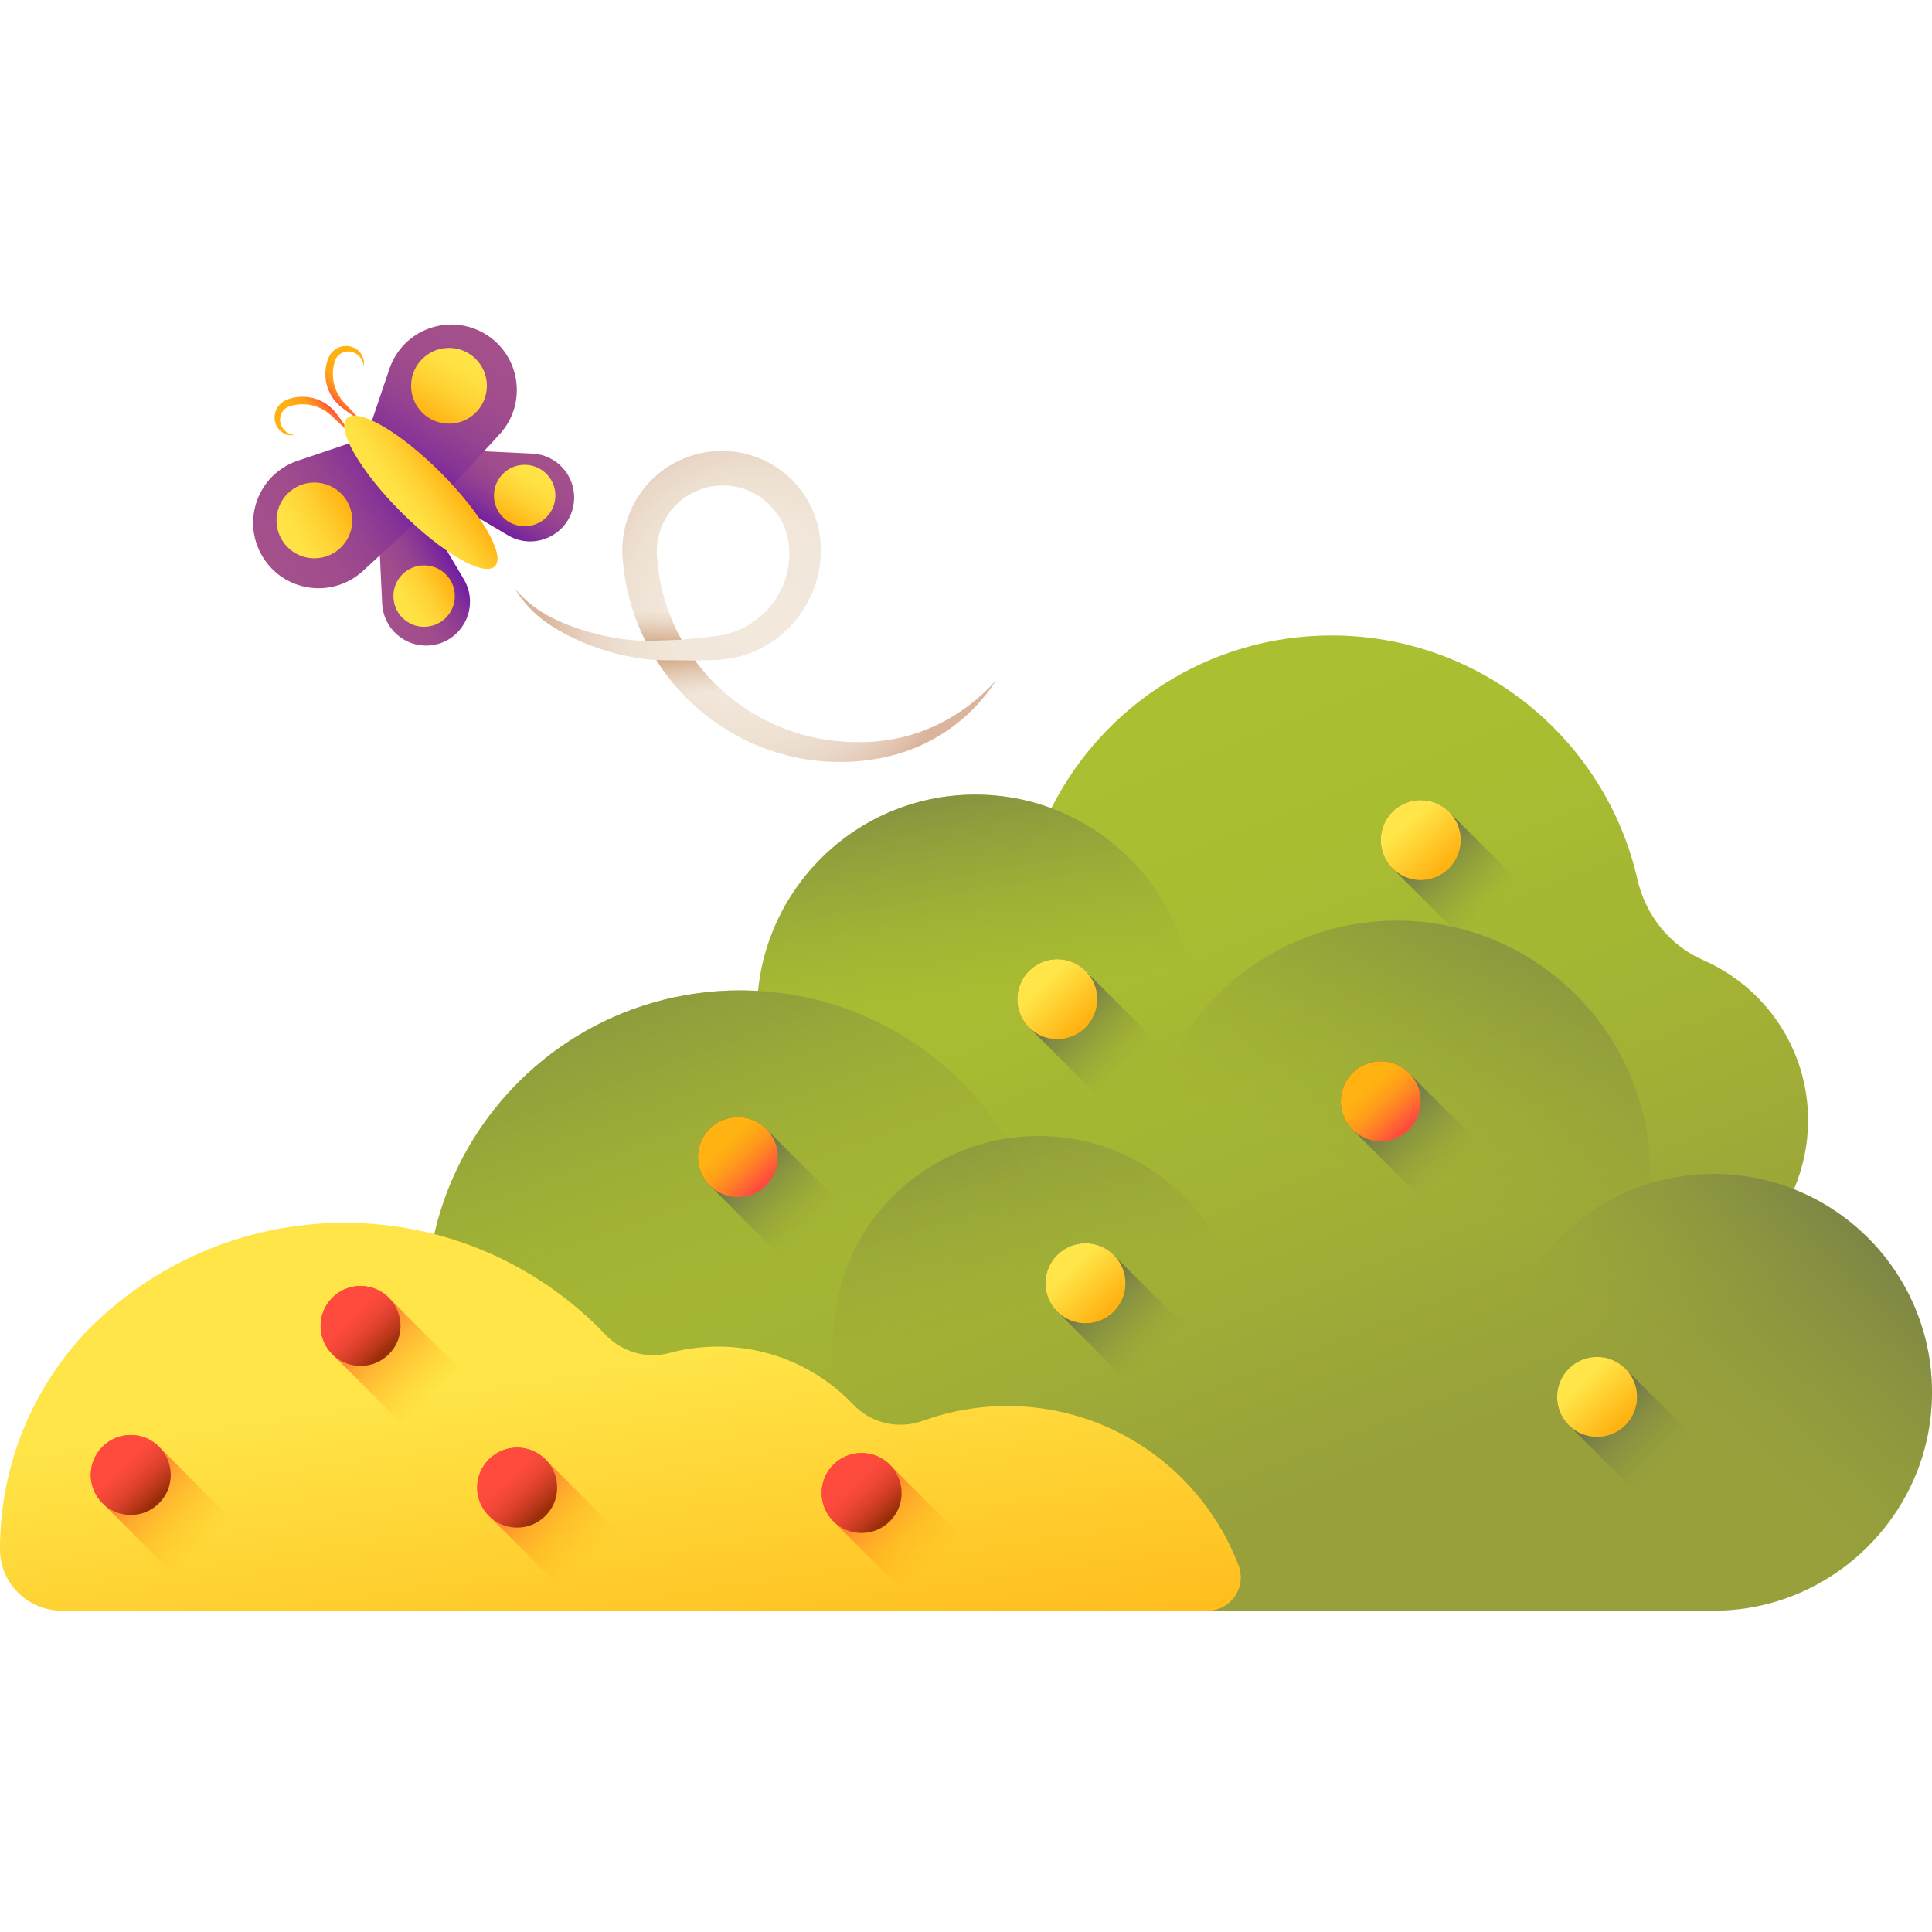 <svg height="512pt" viewBox="0 -86 512 512" width="512pt" xmlns="http://www.w3.org/2000/svg" xmlns:xlink="http://www.w3.org/1999/xlink"><linearGradient id="a" gradientUnits="userSpaceOnUse" x1="238.859" x2="330.215" y1="88.281" y2="318.179"><stop offset="0" stop-color="#acc130"/><stop offset=".348" stop-color="#a9bd31"/><stop offset=".696" stop-color="#a2b135"/><stop offset="1" stop-color="#97a03b"/></linearGradient><linearGradient id="b"><stop offset="0" stop-color="#97a03b" stop-opacity="0"/><stop offset=".328" stop-color="#7e8545" stop-opacity=".329"/><stop offset=".757" stop-color="#626751" stop-opacity=".757"/><stop offset="1" stop-color="#575c55"/></linearGradient><linearGradient id="c" gradientUnits="userSpaceOnUse" x1="444.832" x2="525.272" xlink:href="#b" y1="293.306" y2="203.928"/><linearGradient id="d" gradientUnits="userSpaceOnUse" x1="196.181" x2="139.483" xlink:href="#b" y1="259.635" y2="102.213"/><linearGradient id="e" gradientUnits="userSpaceOnUse" x1="258.071" x2="241.68" xlink:href="#b" y1="180.163" y2="85.097"/><linearGradient id="f" gradientTransform="matrix(-1.004 0 0 1.004 3765.838 -85.572)" gradientUnits="userSpaceOnUse" x1="3382.405" x2="3336.791" xlink:href="#b" y1="309.52" y2="182.875"/><linearGradient id="g" gradientTransform="matrix(.87 .502 -.502 .87 -704.981 -1247.482)" gradientUnits="userSpaceOnUse" x1="1597.299" x2="1515.032" xlink:href="#b" y1="817.693" y2="735.426"/><linearGradient id="h"><stop offset="0" stop-color="#ffe548"/><stop offset="1" stop-color="#ffb211"/></linearGradient><linearGradient id="i" gradientUnits="userSpaceOnUse" x1="156.625" x2="173.345" xlink:href="#h" y1="276.169" y2="388.75"/><linearGradient id="j"><stop offset="0" stop-color="#ffb211" stop-opacity="0"/><stop offset=".168" stop-color="#ffac13" stop-opacity=".169"/><stop offset=".385" stop-color="#ff9c1b" stop-opacity=".384"/><stop offset=".628" stop-color="#ff8226" stop-opacity=".627"/><stop offset=".89" stop-color="#ff5d36" stop-opacity=".89"/><stop offset="1" stop-color="#ff4b3e"/></linearGradient><linearGradient id="k" gradientUnits="userSpaceOnUse" x1="53.637" x2="31.826" xlink:href="#j" y1="323.87" y2="302.058"/><linearGradient id="l"><stop offset="0" stop-color="#ff4b3e"/><stop offset=".189" stop-color="#fb4a3c"/><stop offset=".388" stop-color="#ee4635"/><stop offset=".591" stop-color="#d9402a"/><stop offset=".796" stop-color="#bc381a"/><stop offset="1" stop-color="#972e07"/></linearGradient><linearGradient id="m" gradientUnits="userSpaceOnUse" x1="30.997" x2="41.24" xlink:href="#l" y1="300.977" y2="311.927"/><linearGradient id="n" gradientUnits="userSpaceOnUse" x1="114.542" x2="92.73" xlink:href="#j" y1="284.382" y2="262.57"/><linearGradient id="o" gradientUnits="userSpaceOnUse" x1="91.902" x2="102.145" xlink:href="#l" y1="261.49" y2="272.439"/><linearGradient id="p" gradientUnits="userSpaceOnUse" x1="156.037" x2="134.226" xlink:href="#j" y1="327.216" y2="305.404"/><linearGradient id="q" gradientUnits="userSpaceOnUse" x1="133.397" x2="143.64" xlink:href="#l" y1="304.324" y2="315.273"/><linearGradient id="r" gradientUnits="userSpaceOnUse" x1="247.322" x2="225.511" xlink:href="#j" y1="328.644" y2="306.833"/><linearGradient id="s" gradientUnits="userSpaceOnUse" x1="224.682" x2="234.925" xlink:href="#l" y1="305.752" y2="316.701"/><linearGradient id="t" gradientUnits="userSpaceOnUse" x1="214.527" x2="192.716" xlink:href="#b" y1="239.63" y2="217.818"/><linearGradient id="u"><stop offset="0" stop-color="#ffb211"/><stop offset=".165" stop-color="#ffac14"/><stop offset=".389" stop-color="#ff9a1b"/><stop offset=".647" stop-color="#ff7e28"/><stop offset=".93" stop-color="#ff5639"/><stop offset="1" stop-color="#ff4b3e"/></linearGradient><linearGradient id="v" gradientUnits="userSpaceOnUse" x1="191.887" x2="202.13" xlink:href="#u" y1="216.737" y2="227.687"/><linearGradient id="w" gradientUnits="userSpaceOnUse" x1="306.642" x2="284.831" xlink:href="#b" y1="273.06" y2="251.248"/><linearGradient id="x" gradientUnits="userSpaceOnUse" x1="284.002" x2="294.245" xlink:href="#h" y1="250.167" y2="261.117"/><linearGradient id="y" gradientUnits="userSpaceOnUse" x1="299.169" x2="277.358" xlink:href="#b" y1="197.769" y2="175.958"/><linearGradient id="z" gradientUnits="userSpaceOnUse" x1="276.529" x2="286.772" xlink:href="#h" y1="174.877" y2="185.827"/><linearGradient id="A" gradientUnits="userSpaceOnUse" x1="384.889" x2="363.077" xlink:href="#b" y1="224.818" y2="203.007"/><linearGradient id="B" gradientUnits="userSpaceOnUse" x1="362.248" x2="372.492" xlink:href="#u" y1="201.926" y2="212.875"/><linearGradient id="C" gradientUnits="userSpaceOnUse" x1="442.221" x2="420.409" xlink:href="#b" y1="303.176" y2="281.364"/><linearGradient id="D" gradientUnits="userSpaceOnUse" x1="419.58" x2="429.824" xlink:href="#h" y1="280.284" y2="291.233"/><linearGradient id="E" gradientUnits="userSpaceOnUse" x1="395.485" x2="373.674" xlink:href="#b" y1="155.607" y2="133.795"/><linearGradient id="F" gradientUnits="userSpaceOnUse" x1="372.845" x2="383.088" xlink:href="#h" y1="132.714" y2="143.664"/><linearGradient id="G"><stop offset="0" stop-color="#a4508b"/><stop offset=".328" stop-color="#a14d8c"/><stop offset=".574" stop-color="#974490"/><stop offset=".792" stop-color="#873497"/><stop offset=".994" stop-color="#711ea0"/><stop offset="1" stop-color="#701da0"/></linearGradient><linearGradient id="H" gradientTransform="matrix(.864 -.512 .512 .864 168.873 611.948)" gradientUnits="userSpaceOnUse" x1="213.802" x2="236.988" xlink:href="#G" y1="-498.642" y2="-498.642"/><linearGradient id="I" gradientTransform="matrix(.864 -.512 .512 .864 168.873 611.948)" gradientUnits="userSpaceOnUse" x1="194.321" x2="236.988" xlink:href="#G" y1="-522.298" y2="-522.298"/><linearGradient id="J"><stop offset="0" stop-color="#ffe548"/><stop offset=".247" stop-color="#ffe042"/><stop offset=".562" stop-color="#ffd133"/><stop offset=".912" stop-color="#ffb919"/><stop offset="1" stop-color="#ffb211"/></linearGradient><linearGradient id="K" gradientTransform="matrix(.71 -.71 .71 .71 347.021 867.668)" gradientUnits="userSpaceOnUse" x1="379.144" x2="398.524" xlink:href="#J" y1="-762.794" y2="-757.832"/><linearGradient id="L" gradientTransform="matrix(.71 -.71 .71 .71 347.021 867.668)" gradientUnits="userSpaceOnUse" x1="387.336" x2="403.045" xlink:href="#J" y1="-727.718" y2="-723.696"/><linearGradient id="M" gradientTransform="matrix(-.512 .864 .864 .512 1858.924 -1078.103)" gradientUnits="userSpaceOnUse" x1="1823.976" x2="1847.162" xlink:href="#G" y1="-910.909" y2="-910.909"/><linearGradient id="N" gradientTransform="matrix(-.512 .864 .864 .512 1858.924 -1078.103)" gradientUnits="userSpaceOnUse" x1="1804.495" x2="1847.162" xlink:href="#G" y1="-934.565" y2="-934.565"/><linearGradient id="O" gradientTransform="matrix(-.71 .71 .71 .71 2114.645 -899.956)" gradientUnits="userSpaceOnUse" x1="2041.259" x2="2060.639" xlink:href="#J" y1="-762.794" y2="-757.832"/><linearGradient id="P" gradientTransform="matrix(-.71 .71 .71 .71 2114.645 -899.956)" gradientUnits="userSpaceOnUse" x1="2049.45" x2="2065.159" xlink:href="#J" y1="-727.718" y2="-723.696"/><linearGradient id="Q"><stop offset="0" stop-color="#ffb211"/><stop offset=".447" stop-color="#ffb012"/><stop offset=".608" stop-color="#ffa915"/><stop offset=".723" stop-color="#ff9e1a"/><stop offset=".816" stop-color="#ff8d21"/><stop offset=".895" stop-color="#ff772b"/><stop offset=".964" stop-color="#ff5c37"/><stop offset="1" stop-color="#ff4b3e"/></linearGradient><linearGradient id="R" gradientTransform="matrix(.71 -.71 .71 .71 347.021 867.668)" gradientUnits="userSpaceOnUse" x1="399.188" x2="412.98" xlink:href="#Q" y1="-779.323" y2="-779.323"/><linearGradient id="S" gradientTransform="matrix(-.71 .71 .71 .71 2208.41 -993.721)" gradientUnits="userSpaceOnUse" x1="2193.389" x2="2207.181" xlink:href="#Q" y1="-779.323" y2="-779.323"/><linearGradient id="T" gradientTransform="matrix(.71 -.71 .71 .71 347.021 867.668)" gradientUnits="userSpaceOnUse" x1="405.536" x2="422.382" xlink:href="#J" y1="-747.064" y2="-744.311"/><radialGradient id="U" cx="199.259" cy="156.378" gradientTransform="matrix(1.004 -.004 .004 1.004 -.467 -80.492)" gradientUnits="userSpaceOnUse" r="56.044"><stop offset="0" stop-color="#f2e9dc"/><stop offset=".423" stop-color="#f1e7da"/><stop offset=".619" stop-color="#eee1d2"/><stop offset=".769" stop-color="#e9d6c6"/><stop offset=".894" stop-color="#e3c7b3"/><stop offset="1" stop-color="#dab49d"/></radialGradient><linearGradient id="V"><stop offset="0" stop-color="#dab49d" stop-opacity="0"/><stop offset=".439" stop-color="#ce9e7a" stop-opacity=".439"/><stop offset="1" stop-color="#c08552"/></linearGradient><linearGradient id="W" gradientTransform="matrix(1.004 -.004 .004 1.004 -.467 -80.492)" gradientUnits="userSpaceOnUse" x1="185.876" x2="185.151" xlink:href="#V" y1="178.192" y2="164.505"/><linearGradient id="X" gradientTransform="matrix(1.004 -.004 .004 1.004 -.467 -80.492)" gradientUnits="userSpaceOnUse" x1="172.726" x2="172.726" xlink:href="#V" y1="156.317" y2="168.8"/><path d="m512 282.961v.02c0 .965-.02 1.93-.07 2.891-.02.402-.051.805-.082 1.207-.027.551-.078 1.102-.141 1.645-.039.484-.098.945-.148 1.418-.102.82-.223 1.637-.363 2.438-.059.414-.129.824-.211 1.234-4.465 23.293-23.059 41.766-46.379 46.09-1.215.223-2.441.414-3.676.555-.059.008-.129.02-.199.02-.422.051-.855.098-1.277.129-.422.039-.84.082-1.262.109-.133.012-.254.023-.375.023-.188.016-.375.023-.566.035-.672.031-1.766.074-2.434.074h-.703v.008h-262.887c-14.102 0-27.922-3.91-39.926-11.301l.02-.121c-.703-.453-1.406-.926-2.098-1.395-.684-.473-1.355-.957-2.02-1.438-.09-.059-.168-.121-.258-.191-.605-.449-1.195-.902-1.789-1.355-.66-.52-1.312-1.043-1.957-1.586-.652-.531-1.285-1.082-1.918-1.637-1.266-1.113-2.488-2.258-3.672-3.441-.605-.594-1.188-1.195-1.758-1.797-.582-.613-1.156-1.234-1.707-1.859-1.125-1.242-2.211-2.527-3.242-3.855-.523-.66-1.035-1.336-1.535-2.008-.504-.672-.996-1.355-1.477-2.047-.484-.691-.953-1.387-1.418-2.098-.449-.684-.891-1.387-1.324-2.09-.031-.051-.07-.109-.102-.168-.359-.594-.711-1.188-1.051-1.789-1.367-2.359-2.613-4.789-3.727-7.289-.141-.309-.281-.621-.41-.934-.184-.391-.344-.781-.504-1.172-.168-.395-.332-.793-.48-1.188-.512-1.273-.996-2.57-1.445-3.883-.152-.434-.293-.875-.434-1.316-.168-.523-.332-1.043-.492-1.574-.129-.434-.262-.875-.379-1.316-.043-.141-.082-.293-.121-.434-.09-.328-.18-.652-.273-.98-.047-.172-.09-.352-.141-.535-.078-.309-.148-.633-.23-.941-.078-.324-.148-.633-.219-.953-.031-.082-.051-.164-.062-.254-.02-.078-.039-.16-.059-.238v-.012c-.082-.371-.16-.754-.242-1.133-.09-.422-.18-.844-.262-1.266-.02-.07-.027-.133-.039-.203-.07-.371-.129-.73-.199-1.094-.043-.211-.082-.43-.113-.652-.02-.098-.039-.199-.047-.309-.07-.445-.141-.887-.203-1.328-.02-.098-.039-.211-.051-.309-.027-.23-.07-.465-.098-.703-.012-.09-.02-.172-.031-.254-.039-.328-.09-.652-.121-.98-.008-.094-.02-.191-.031-.293-.02-.129-.039-.262-.047-.391-.031-.223-.051-.453-.07-.684-.012-.059-.012-.121-.023-.18-.027-.273-.059-.555-.078-.824-.031-.32-.062-.633-.082-.953 0-.051 0-.09-.008-.141-.012-.102-.012-.199-.02-.301-.031-.293-.051-.594-.07-.895-.023-.301-.031-.613-.043-.922-.02-.332-.027-.652-.051-.984l-.027-1.145c-.02-.32-.031-.652-.031-.973v-1.176c0-.883.012-1.766.039-2.652.02-.68.051-1.355.09-2.027 0-.039 0-.078.012-.121.012-.078.012-.168.012-.258.02-.383.047-.754.078-1.125.02-.301.039-.605.07-.906.012-.109.02-.211.031-.309.031-.395.07-.785.109-1.164.031-.312.062-.613.09-.926 0-.008 0-.031.012-.039.09-.785.191-1.566.301-2.34s.23-1.547.359-2.32c.262-1.535.574-3.059.914-4.566 0 0 .012-.012.012-.02.312-1.348.652-2.672 1.023-3.984.371-1.316.773-2.613 1.215-3.898.434-1.285.902-2.559 1.395-3.824.504-1.254 1.023-2.488 1.566-3.715l.012-.008c.562-1.227 1.145-2.43 1.746-3.625.613-1.195 1.254-2.379 1.926-3.543.996-1.738 2.051-3.434 3.176-5.09.008 0 .008 0 .008-.012.832-1.246 1.707-2.461 2.609-3.652.301-.402.613-.793.914-1.188.625-.781 1.254-1.555 1.898-2.316.641-.766 1.293-1.508 1.969-2.25 0 0 .008 0 .008-.012.895-.98 1.809-1.938 2.75-2.879 1.879-1.879 3.848-3.676 5.906-5.363.75-.633 1.52-1.234 2.301-1.84.832-.641 1.676-1.266 2.531-1.871.512-.359 1.031-.727 1.559-1.074 1.105-.754 2.219-1.469 3.363-2.16 12.562-7.641 27.316-12.039 43.102-12.039.793 0 1.594.012 2.379.043.793.02 1.574.051 2.359.098h.008c.141-1.363.32-2.719.555-4.062.141-.836.309-1.656.48-2.48.109-.512.23-1.023.359-1.535.102-.422.211-.844.324-1.258.121-.43.238-.863.371-1.285.121-.43.25-.852.391-1.273.141-.434.281-.844.422-1.266.141-.43.293-.852.461-1.266.152-.41.312-.812.473-1.223.16-.414.332-.812.5-1.227.172-.41.352-.812.535-1.203.359-.805.75-1.598 1.145-2.371.801-1.594 1.684-3.133 2.641-4.625.18-.281.359-.574.551-.855.152-.242.312-.48.48-.711.184-.281.383-.562.582-.844.172-.262.363-.512.555-.766.168-.238.352-.48.52-.723 1.438-1.906 2.984-3.715 4.641-5.41.273-.285.562-.57.828-.84.941-.945 1.926-1.852 2.938-2.723.34-.289.676-.574 1.012-.855.281-.238.574-.473.863-.691.352-.281.715-.562 1.074-.832.172-.133.332-.262.504-.383 2.148-1.598 4.414-3.043 6.797-4.328.398-.219.82-.441 1.234-.652.199-.109.398-.211.602-.301.27-.141.543-.273.816-.402.465-.227 1.234-.57 1.707-.785.168-.074.336-.148.508-.219.492-.211.984-.41 1.496-.609.562-.223 1.125-.434 1.688-.633.129-.051.258-.102.398-.141.555-.191 1.105-.383 1.66-.555.238-.078.469-.148.711-.219.641-.203 1.285-.383 1.949-.555.281-.078.57-.148.863-.219 2.055-.512 4.176-.914 6.324-1.195.211-.031.422-.051.641-.082.996-.117 2.008-.219 3.023-.277.824-.062 1.645-.102 2.469-.121.504-.012.992-.02 1.496-.02.883 0 1.766.02 2.641.059.301.012.602.031.902.051.594.031 1.184.078 1.777.141.41.027.824.07 1.227.121.852.09 1.707.211 2.547.34.855.129 1.699.281 2.543.461.422.082.832.172 1.242.273.422.09.836.188 1.246.289.312.082.633.16.953.25 1.184.312 2.352.676 3.496 1.055.523.18 1.047.375 1.574.562 13.672-27.145 41.793-45.77 74.262-45.77 39.531 0 72.613 27.598 81.035 64.582 2.148 9.469 8.512 17.551 17.418 21.434 16.375 7.141 27.828 23.465 27.828 42.469 0 6.484-1.344 12.648-3.742 18.262l-.012.008c2.258.895 4.445 1.93 6.555 3.082.703.383 1.406.785 2.09 1.207.309.188.613.371.914.562.492.309.973.621 1.453.941.953.652 1.887 1.324 2.801 2.02 0 0 .012-.012.012 0 .914.711 1.809 1.434 2.672 2.176.871.746 1.715 1.516 2.547 2.332.414.398.824.812 1.227 1.223.371.383.73.766 1.094 1.156.711.781 1.414 1.586 2.09 2.41.34.41.672.82.992 1.242.391.492.762.996 1.125 1.496 1.094 1.508 2.109 3.074 3.062 4.68.551.914 1.062 1.848 1.555 2.809.16.312.32.633.48.957.152.32.312.641.465.973.633 1.324 1.203 2.691 1.727 4.074.109.301.23.602.328.906.312.852.605 1.715.875 2.59.09.32.191.641.281.961.172.605.34 1.207.492 1.82.102.379.191.75.27 1.133.094.391.184.793.262 1.184.203.965.383 1.93.531 2.914.062.371.113.73.164 1.102.039.293.078.594.109.883.051.352.09.715.121 1.074.047.484.09.977.129 1.457.031.352.051.703.07 1.055.02.27.031.543.039.824.02.359.031.723.043 1.082.008.492.02.984.02 1.477zm0 0" fill="url(#a)"/><path d="m512 282.961v.02c0 .965-.02 1.93-.07 2.891-.02.402-.051.805-.082 1.207-.027.551-.078 1.102-.141 1.645-.039.484-.098.945-.148 1.418-3.254 26.363-24.215 47.223-50.629 50.316-.059.008-.129.02-.199.02-.422.051-.855.098-1.277.129-.422.039-.84.082-1.262.109-.133.012-.254.023-.375.023-.359.027-.723.039-1.094.059-.633.031-1.262.051-1.906.051-.219.008-.441.008-.664.008h-.129c-.5 0-.992-.008-1.496-.02-.281-.008-.551-.02-.832-.027-.492-.023-.977-.051-1.457-.082-.812-.051-1.625-.121-2.43-.211-.57-.059-1.133-.129-1.695-.211-.594-.078-1.176-.172-1.758-.27-.16-.031-.32-.051-.473-.082-.551-.102-1.102-.199-1.645-.32-.414-.082-.824-.172-1.234-.27-.344-.082-.695-.164-1.035-.254-.41-.098-.824-.211-1.234-.32-1.176-.32-2.328-.684-3.465-1.074-.32-.109-.633-.223-.941-.332-1.137-.41-2.262-.863-3.355-1.344-.441-.191-.883-.391-1.324-.594-.109-.051-.223-.102-.32-.148-.523-.254-1.047-.504-1.559-.773-.43-.223-.852-.441-1.273-.672-.301-.164-.602-.332-.902-.504-.906-.512-1.797-1.043-2.66-1.605-.395-.25-.785-.512-1.168-.773-.34-.223-.68-.461-1.012-.703-.352-.242-.703-.492-1.055-.754-.312-.23-.633-.469-.945-.723-.117-.09-.238-.18-.359-.281-.27-.199-.523-.41-.785-.633-.289-.219-.582-.461-.871-.723-.41-.34-.812-.68-1.207-1.043-.109-.09-.219-.191-.328-.289-.422-.395-.844-.785-1.258-1.188-.43-.402-.852-.82-1.262-1.254-.043-.031-.082-.07-.121-.121-.422-.441-.836-.883-1.246-1.324-.02-.012-.031-.031-.039-.039-.402-.453-.805-.906-1.195-1.367-.012 0-.012-.008-.02-.02-.402-.48-.805-.965-1.184-1.445-.805-.984-1.559-2-2.27-3.031-.352-.523-.715-1.047-1.055-1.566-.691-1.055-1.348-2.141-1.969-3.242 0 0 0 0 0-.012-4.074-7.27-6.625-15.512-7.207-24.285-.102-1.305-.141-2.621-.141-3.945 0-16.664 7.047-31.691 18.332-42.246 6.383-5.98 14.113-10.531 22.699-13.129 5.328-1.629 10.992-2.5 16.855-2.5 7.52 0 14.695 1.434 21.293 4.047 3.012 1.184 5.902 2.629 8.633 4.297.312.188.613.371.914.562 3.914 2.457 7.508 5.379 10.711 8.691 1.484 1.527 2.883 3.133 4.176 4.809 1.535 1.957 2.934 4.016 4.188 6.176.551.914 1.062 1.848 1.555 2.809.16.312.324.633.484.957.148.32.309.641.461.973.633 1.324 1.203 2.691 1.727 4.074.109.301.23.602.332.906.309.852.602 1.715.871 2.59.09.32.191.641.281.961.172.605.344 1.207.492 1.82.102.379.191.75.273 1.133.09.391.18.793.258 1.184.203.965.383 1.93.535 2.914.059.371.109.73.16 1.102.039.293.078.594.109.883.051.352.09.715.121 1.074.051.484.09.977.129 1.457.031.352.051.703.07 1.055.02.27.031.543.043.824.02.359.027.723.039 1.082.008.492.02.984.02 1.477zm0 0" fill="url(#c)"/><path d="m279.25 259.57c0 23.551-9.797 44.812-25.539 59.934-1.176 1.133-2.391 2.238-3.633 3.293-2.23 1.918-4.57 3.703-7.008 5.371-.453.312-.906.613-1.367.914-.422.281-.844.551-1.273.824-.414.27-.832.531-1.254.77-.453.281-.895.555-1.355.816-2.301 1.332-4.68 2.57-7.117 3.684-.344.148-.684.309-1.027.461-.793.352-1.594.691-2.406 1.016-.395.16-.785.32-1.188.469-.551.211-1.102.422-1.664.625-1.637.59-3.293 1.133-4.98 1.625-.051.02-.09.031-.141.039-.562.16-1.125.312-1.688.465-.473.129-.941.25-1.426.371-.18.051-.359.09-.543.129-.512.121-1.023.242-1.535.352-.191.051-.379.09-.57.129h-34.785c-9.922-2.105-19.188-5.992-27.449-11.301-15.711-10.09-27.789-25.332-33.871-43.34-.152-.434-.293-.875-.434-1.316-.168-.523-.332-1.043-.492-1.574-.129-.434-.262-.875-.379-1.316-.043-.141-.082-.293-.121-.434-.09-.328-.18-.652-.273-.98-.047-.172-.09-.352-.141-.535-.07-.262-.129-.531-.199-.793-.012-.051-.031-.098-.031-.148-.109-.402-.199-.805-.281-1.207-.02-.078-.039-.16-.059-.238v-.012c-.031-.129-.059-.262-.09-.391-.031-.121-.062-.242-.082-.371-.121-.543-.23-1.086-.332-1.637-.02-.07-.027-.133-.039-.203-.07-.371-.129-.73-.199-1.094-.043-.211-.082-.43-.113-.652-.02-.098-.039-.199-.047-.309-.07-.445-.141-.887-.203-1.328-.02-.098-.039-.211-.051-.309-.047-.312-.09-.633-.129-.957-.012-.078-.02-.168-.031-.258-.027-.242-.059-.484-.09-.723-.008-.094-.02-.191-.031-.293-.039-.312-.07-.621-.098-.934-.012-.039-.02-.09-.02-.141-.012-.059-.012-.121-.023-.18-.059-.594-.109-1.184-.16-1.777 0-.051 0-.09-.008-.141-.012-.102-.012-.199-.02-.301-.043-.602-.082-1.207-.113-1.816-.02-.332-.027-.652-.051-.984l-.027-1.145c-.02-.672-.031-1.348-.031-2.02v-.129c0-.883.012-1.766.039-2.652.02-.68.051-1.355.09-2.027 0-.039 0-.078.012-.121.02-.461.051-.922.09-1.383.02-.301.039-.605.07-.906.012-.109.02-.211.031-.309.031-.395.07-.785.109-1.164.031-.324.062-.645.102-.965.09-.785.191-1.566.301-2.34s.23-1.547.359-2.32c.262-1.535.574-3.059.914-4.566 0 0 .012-.012.012-.02.312-1.348.652-2.672 1.023-3.984.371-1.316.773-2.613 1.215-3.898.434-1.285.902-2.559 1.395-3.824.504-1.254 1.023-2.488 1.566-3.715l.012-.008c.562-1.227 1.145-2.43 1.746-3.625.613-1.195 1.254-2.379 1.926-3.543 1.004-1.738 2.059-3.434 3.176-5.09.008 0 .008 0 .008-.012.844-1.246 1.707-2.461 2.609-3.652.301-.402.613-.793.914-1.188.625-.781 1.254-1.555 1.898-2.316.641-.766 1.293-1.508 1.969-2.25 0 0 .008 0 .008-.012.895-.98 1.809-1.938 2.75-2.879 1.879-1.879 3.848-3.676 5.906-5.363.762-.641 1.543-1.254 2.336-1.867.785-.602 1.586-1.191 2.402-1.773.539-.383 1.094-.773 1.656-1.145 1.102-.746 2.219-1.469 3.363-2.16 12.559-7.641 27.316-12.039 43.098-12.039.793 0 1.594.012 2.379.043.793.02 1.574.051 2.359.098h.008c27.82 1.559 51.984 16.809 65.859 39.113 4.176 6.688 7.418 14.027 9.547 21.816 1.938 7.016 2.961 14.418 2.961 22.047zm0 0" fill="url(#d)"/><path d="m316.344 182.449c0 31.965-25.914 57.879-57.879 57.879s-57.879-25.914-57.879-57.879c0-31.965 25.914-57.879 57.879-57.879s57.879 25.914 57.879 57.879zm0 0" fill="url(#e)"/><path d="m437.316 225.102c0 37.074-30.055 67.129-67.125 67.129-37.074 0-67.129-30.055-67.129-67.129 0-37.07 30.055-67.125 67.129-67.125 37.07 0 67.125 30.055 67.125 67.125zm0 0" fill="url(#f)"/><path d="m329.609 269.484c0 30.059-24.367 54.426-54.426 54.426-30.062 0-54.43-24.367-54.43-54.426 0-30.062 24.367-54.43 54.43-54.43 30.059 0 54.426 24.367 54.426 54.43zm0 0" fill="url(#g)"/><path d="m319.961 340.855h-303.555c-8.98 0-16.387-7.219-16.406-16.203 0-.055 0-.113 0-.168 0-22.336 8.723-42.637 22.949-57.676 5.391-5.508 11.438-10.371 18.023-14.453 14.605-9.062 31.836-14.297 50.293-14.297 27.234 0 51.793 11.383 69.195 29.652 4.355 4.57 10.836 6.484 16.938 4.848 4.105-1.105 8.43-1.695 12.891-1.695 14.094 0 26.812 5.895 35.828 15.344 4.73 4.973 11.949 6.676 18.398 4.336 6.996-2.539 14.539-3.934 22.406-3.934 28 0 51.902 17.551 61.312 42.234 2.207 5.801-2.066 12.012-8.273 12.012zm0 0" fill="url(#i)"/><path d="m42.324 297.59c-1.93-2.031-4.648-3.301-7.672-3.301-5.852 0-10.598 4.742-10.598 10.594 0 3.023 1.273 5.742 3.301 7.676l18.875 18.871c1.93 2.031 4.648 3.301 7.672 3.301 5.852 0 10.594-4.746 10.594-10.598 0-3.02-1.27-5.742-3.301-7.672zm0 0" fill="url(#k)"/><path d="m45.25 304.883c0 5.852-4.746 10.598-10.598 10.598-5.852 0-10.598-4.746-10.598-10.598 0-5.852 4.746-10.594 10.598-10.594 5.852 0 10.598 4.742 10.598 10.594zm0 0" fill="url(#m)"/><path d="m103.23 258.102c-1.934-2.031-4.652-3.301-7.676-3.301-5.852 0-10.594 4.742-10.594 10.594 0 3.023 1.27 5.746 3.301 7.676l18.871 18.871c1.93 2.031 4.652 3.301 7.672 3.301 5.855 0 10.598-4.742 10.598-10.594 0-3.023-1.27-5.742-3.301-7.672zm0 0" fill="url(#n)"/><path d="m106.152 265.395c0 5.855-4.742 10.598-10.598 10.598-5.852 0-10.594-4.742-10.594-10.598 0-5.852 4.742-10.594 10.594-10.594 5.855 0 10.598 4.742 10.598 10.594zm0 0" fill="url(#o)"/><path d="m144.723 300.934c-1.93-2.027-4.648-3.301-7.672-3.301-5.852 0-10.598 4.746-10.598 10.598 0 3.023 1.273 5.742 3.301 7.672l18.875 18.875c1.93 2.027 4.648 3.301 7.672 3.301 5.852 0 10.598-4.746 10.598-10.598 0-3.023-1.273-5.742-3.301-7.672zm0 0" fill="url(#p)"/><path d="m147.648 308.23c0 5.852-4.742 10.598-10.598 10.598-5.852 0-10.594-4.746-10.594-10.598 0-5.852 4.742-10.598 10.594-10.598 5.855 0 10.598 4.746 10.598 10.598zm0 0" fill="url(#q)"/><path d="m236.012 302.363c-1.934-2.031-4.652-3.301-7.676-3.301-5.852 0-10.594 4.742-10.594 10.598 0 3.02 1.27 5.742 3.301 7.672l18.871 18.871c1.93 2.031 4.648 3.301 7.672 3.301 5.852 0 10.598-4.742 10.598-10.594 0-3.023-1.273-5.742-3.301-7.672zm0 0" fill="url(#r)"/><path d="m238.934 309.66c0 5.852-4.746 10.594-10.598 10.594-5.852 0-10.594-4.742-10.594-10.594 0-5.855 4.742-10.598 10.594-10.598 5.852 0 10.598 4.742 10.598 10.598zm0 0" fill="url(#s)"/><path d="m203.215 213.348c-1.93-2.027-4.648-3.301-7.672-3.301-5.852 0-10.598 4.746-10.598 10.598 0 3.023 1.273 5.742 3.301 7.672l18.871 18.871c1.934 2.031 4.652 3.301 7.676 3.301 5.852 0 10.594-4.742 10.594-10.594 0-3.023-1.27-5.742-3.301-7.672zm0 0" fill="url(#t)"/><path d="m206.137 220.645c0 5.852-4.742 10.598-10.594 10.598-5.852 0-10.598-4.746-10.598-10.598 0-5.852 4.746-10.598 10.598-10.598 5.852 0 10.594 4.746 10.594 10.598zm0 0" fill="url(#v)"/><path d="m295.328 246.781c-1.93-2.031-4.648-3.305-7.672-3.305-5.852 0-10.598 4.746-10.598 10.598 0 3.023 1.273 5.742 3.301 7.672l18.875 18.875c1.93 2.027 4.648 3.301 7.672 3.301 5.852 0 10.598-4.746 10.598-10.598 0-3.023-1.273-5.742-3.301-7.672zm0 0" fill="url(#w)"/><path d="m298.254 254.074c0 5.852-4.746 10.598-10.598 10.598s-10.598-4.746-10.598-10.598c0-5.852 4.746-10.598 10.598-10.598s10.598 4.746 10.598 10.598zm0 0" fill="url(#x)"/><path d="m287.855 171.488c-1.93-2.031-4.648-3.301-7.672-3.301-5.852 0-10.598 4.742-10.598 10.594 0 3.023 1.273 5.746 3.301 7.676l18.875 18.871c1.93 2.031 4.648 3.301 7.672 3.301 5.852 0 10.598-4.742 10.598-10.594 0-3.023-1.273-5.742-3.301-7.672zm0 0" fill="url(#y)"/><path d="m290.781 178.785c0 5.852-4.746 10.594-10.598 10.594-5.852 0-10.598-4.742-10.598-10.594 0-5.852 4.746-10.598 10.598-10.598 5.852 0 10.598 4.746 10.598 10.598zm0 0" fill="url(#z)"/><path d="m373.574 198.539c-1.93-2.031-4.648-3.305-7.672-3.305-5.852 0-10.598 4.746-10.598 10.598 0 3.023 1.273 5.742 3.301 7.672l18.875 18.875c1.93 2.027 4.648 3.301 7.672 3.301 5.852 0 10.598-4.746 10.598-10.598 0-3.023-1.273-5.742-3.301-7.672zm0 0" fill="url(#A)"/><path d="m376.5 205.832c0 5.852-4.746 10.598-10.598 10.598-5.852 0-10.594-4.746-10.594-10.598 0-5.852 4.742-10.594 10.594-10.594 5.852 0 10.598 4.742 10.598 10.594zm0 0" fill="url(#B)"/><path d="m430.91 276.895c-1.934-2.027-4.652-3.301-7.676-3.301-5.852 0-10.594 4.746-10.594 10.598 0 3.02 1.27 5.742 3.301 7.672l18.871 18.871c1.93 2.031 4.648 3.301 7.672 3.301 5.852 0 10.598-4.742 10.598-10.594 0-3.023-1.273-5.742-3.301-7.672zm0 0" fill="url(#C)"/><path d="m433.832 284.191c0 5.852-4.746 10.598-10.598 10.598s-10.594-4.746-10.594-10.598c0-5.852 4.742-10.598 10.594-10.598s10.598 4.746 10.598 10.598zm0 0" fill="url(#D)"/><path d="m384.172 129.324c-1.93-2.027-4.648-3.301-7.672-3.301-5.852 0-10.598 4.746-10.598 10.598 0 3.023 1.273 5.742 3.301 7.672l18.871 18.875c1.934 2.027 4.652 3.301 7.676 3.301 5.852 0 10.594-4.746 10.594-10.598 0-3.023-1.27-5.742-3.301-7.672zm0 0" fill="url(#E)"/><path d="m387.098 136.621c0 5.852-4.746 10.598-10.598 10.598s-10.598-4.746-10.598-10.598c0-5.852 4.746-10.598 10.598-10.598s10.598 4.746 10.598 10.598zm0 0" fill="url(#F)"/><path d="m112.637 50.152 10.285 17.363c4.43 7.484-.617 17.012-9.301 17.547-6.477.398-12.027-4.578-12.336-11.059l-1.285-26.797zm0 0" fill="url(#H)"/><path d="m112.637 50.152-16.461 15.152c-8.117 7.469-21.051 5.566-26.672-3.922-5.621-9.492-1.074-21.75 9.379-25.277l21.195-7.152zm0 0" fill="url(#I)"/><path d="m93.355 51.914c0 5.543-4.496 10.039-10.039 10.039-5.547 0-10.039-4.496-10.039-10.039 0-5.547 4.492-10.039 10.039-10.039 5.543 0 10.039 4.492 10.039 10.039zm0 0" fill="url(#K)"/><path d="m120.531 71.965c0 4.496-3.645 8.141-8.137 8.141-4.496 0-8.137-3.645-8.137-8.141 0-4.492 3.641-8.137 8.137-8.137 4.492 0 8.137 3.645 8.137 8.137zm0 0" fill="url(#L)"/><path d="m117.227 45.562 17.363 10.285c7.484 4.43 17.012-.617 17.547-9.301.398-6.477-4.578-12.027-11.059-12.336l-26.797-1.285zm0 0" fill="url(#M)"/><path d="m117.227 45.562 15.152-16.461c7.469-8.117 5.566-21.051-3.922-26.672-9.492-5.621-21.75-1.074-25.273 9.379l-7.156 21.195zm0 0" fill="url(#N)"/><path d="m129.027 16.242c0 5.543-4.496 10.039-10.039 10.039-5.547 0-10.039-4.496-10.039-10.039 0-5.547 4.492-10.039 10.039-10.039 5.543 0 10.039 4.492 10.039 10.039zm0 0" fill="url(#O)"/><path d="m147.18 45.32c0 4.492-3.645 8.137-8.137 8.137-4.496 0-8.141-3.645-8.141-8.137 0-4.496 3.645-8.141 8.141-8.141 4.492 0 8.137 3.645 8.137 8.141zm0 0" fill="url(#P)"/><path d="m92.621 28.527c-1.047-.844-2.023-1.75-3.004-2.652l-1.441-1.383c-.477-.449-.922-.852-1.426-1.219-2.004-1.438-4.43-2.219-6.844-2.129-1.188-.004-2.461.277-3.492.672-.969.391-1.719 1.262-2.043 2.309-.312 1.047-.152 2.262.504 3.254.641 1.004 1.777 1.73 3.109 1.918-1.328.266-2.836-.227-3.875-1.289-1.023-1.062-1.559-2.68-1.266-4.227.238-1.555 1.32-2.961 2.762-3.688 1.414-.617 2.781-.902 4.246-.957 1.445-.012 2.895.207 4.246.707 1.34.523 2.602 1.254 3.645 2.223.516.48 1.008 1.016 1.414 1.559l1.195 1.598c.777 1.086 1.555 2.168 2.27 3.305zm0 0" fill="url(#R)"/><path d="m95.602 25.547c-.844-1.047-1.75-2.023-2.652-3.004l-1.379-1.441c-.453-.477-.855-.922-1.223-1.426-1.438-2.004-2.219-4.43-2.129-6.844-.004-1.188.277-2.461.672-3.492.391-.969 1.262-1.719 2.312-2.043 1.047-.312 2.258-.152 3.254.504 1 .641 1.727 1.777 1.918 3.109.262-1.328-.23-2.836-1.293-3.875-1.062-1.023-2.68-1.559-4.227-1.266-1.555.238-2.961 1.32-3.684 2.762-.621 1.414-.902 2.781-.957 4.246-.012 1.445.203 2.895.703 4.246.523 1.34 1.254 2.602 2.223 3.645.484.516 1.016 1.008 1.559 1.414l1.598 1.195c1.086.773 2.168 1.555 3.305 2.27zm0 0" fill="url(#S)"/><path d="m116.77 39.223c10.828 10.832 17.266 21.953 14.375 24.848-2.891 2.891-14.016-3.547-24.848-14.375-10.828-10.832-17.266-21.957-14.375-24.848s14.016 3.547 24.848 14.375zm0 0" fill="url(#T)"/><path d="m249.66 105.438c-5.328 2.762-11.125 4.441-16.965 4.992l-1.09.105-1.098.051c-.734.035-1.445.078-2.234.086l-2.207-.016-.551-.004-.551-.031-1.098-.062c-2.926-.195-5.828-.574-8.668-1.223-5.664-1.328-11.102-3.488-16-6.516-2.453-1.504-4.781-3.203-6.949-5.074l-.805-.715c-.262-.238-.543-.461-.797-.715l-1.543-1.488-1.473-1.559c-.488-.52-.934-1.078-1.406-1.613-.703-.852-1.383-1.723-2.035-2.609l3.07-.082 2.312-.062 1.285-.07c.43-.023.859-.09 1.289-.133 1.719-.215 3.426-.582 5.09-1.102 1.664-.52 3.285-1.191 4.836-2.008s3.02-1.793 4.395-2.887c2.75-2.188 5.117-4.879 6.941-7.922 1.824-3.039 3.074-6.441 3.68-9.965.305-1.758.449-3.547.438-5.336-.012-.445-.012-.891-.039-1.344-.035-.457-.059-.914-.113-1.367-.105-.91-.25-1.816-.449-2.715-.785-3.594-2.352-7.027-4.555-9.996-2.188-2.98-5.059-5.445-8.293-7.25-3.238-1.809-6.875-2.93-10.586-3.234-3.707-.297-7.465.188-10.988 1.43-3.516 1.246-6.773 3.23-9.457 5.812-2.68 2.59-4.812 5.734-6.215 9.188-1.398 3.457-2.055 7.219-1.891 10.926l.035.695c.012.227.035.422.055.633l.125 1.242.121 1.238.367 2.469.098.617.121.613c.168.816.324 1.633.5 2.445.754 3.242 1.781 6.418 3.078 9.477.496 1.191 1.031 2.359 1.609 3.512-.715-.027-1.43-.07-2.141-.125-2.965-.211-5.922-.633-8.848-1.266-2.922-.633-5.809-1.492-8.641-2.535-2.824-1.066-5.578-2.305-8.117-3.934-1.273-.809-2.492-1.711-3.633-2.723-1.137-1.016-2.203-2.121-3.191-3.309 1.531 2.684 3.598 5.098 5.988 7.156 2.402 2.047 5.109 3.727 7.902 5.168 2.793 1.453 5.723 2.668 8.73 3.68 3.008 1 6.113 1.742 9.258 2.289 1.84.312 3.695.535 5.562.676 5.371 8.469 12.91 15.504 21.668 20.18 2.875 1.578 5.91 2.848 9.008 3.883 3.102 1.027 6.273 1.805 9.488 2.293 6.43.949 12.977.797 19.266-.387 3.168-.621 6.266-1.531 9.227-2.75 2.957-1.219 5.773-2.738 8.395-4.52 2.625-1.773 5.047-3.812 7.23-6.051 2.168-2.258 4.129-4.688 5.77-7.309-4.105 4.617-8.988 8.395-14.312 11.148zm-74.289-51.953c.926-2.246 2.336-4.293 4.094-5.973 1.746-1.691 3.855-2.996 6.133-3.816 2.277-.824 4.758-1.156 7.184-.984 2.43.148 4.82.836 6.98 1.992 2.16 1.148 4.082 2.762 5.609 4.691 1.527 1.93 2.645 4.184 3.25 6.586.152.602.27 1.211.359 1.828.051.309.07.621.109.93.031.312.043.641.066.961.062 1.289.016 2.582-.152 3.863-.164 1.281-.445 2.547-.84 3.785-.395 1.234-.918 2.434-1.527 3.586-1.219 2.309-2.863 4.414-4.84 6.168-1.977 1.75-4.266 3.172-6.758 4.133-1.246.48-2.539.852-3.863 1.105-.332.055-.66.129-.996.168l-1.016.133-2.297.238-4.598.477-1.148.117-.504.051c-1.172-2.082-2.195-4.242-3.047-6.469-1.012-2.645-1.844-5.355-2.438-8.121l-.387-2.086-.098-.52-.07-.527-.273-2.102-.086-1.059-.086-1.055c-.012-.172-.031-.363-.039-.52l-.012-.461c-.062-2.441.359-4.879 1.289-7.121zm0 0" fill="url(#U)"/><path d="m186.543 103.109 13.051-.051c-.129-.082-.266-.16-.398-.238-2.453-1.504-4.777-3.203-6.945-5.074l-.805-.715c-.266-.238-.547-.461-.797-.715l-1.543-1.488-1.473-1.559c-.488-.52-.934-1.078-1.406-1.613-.703-.852-1.383-1.723-2.039-2.609l-10.266-.098c3.414 5.379 7.703 10.176 12.621 14.16zm0 0" fill="url(#W)"/><path d="m177.57 77.055c-.695-1.816-1.305-3.664-1.809-5.539l-9.234.035c.738 3.012 1.707 5.961 2.914 8.809.496 1.191 1.031 2.359 1.609 3.512l9.566-.348c-1.172-2.082-2.195-4.242-3.047-6.469zm0 0" fill="url(#X)"/></svg>